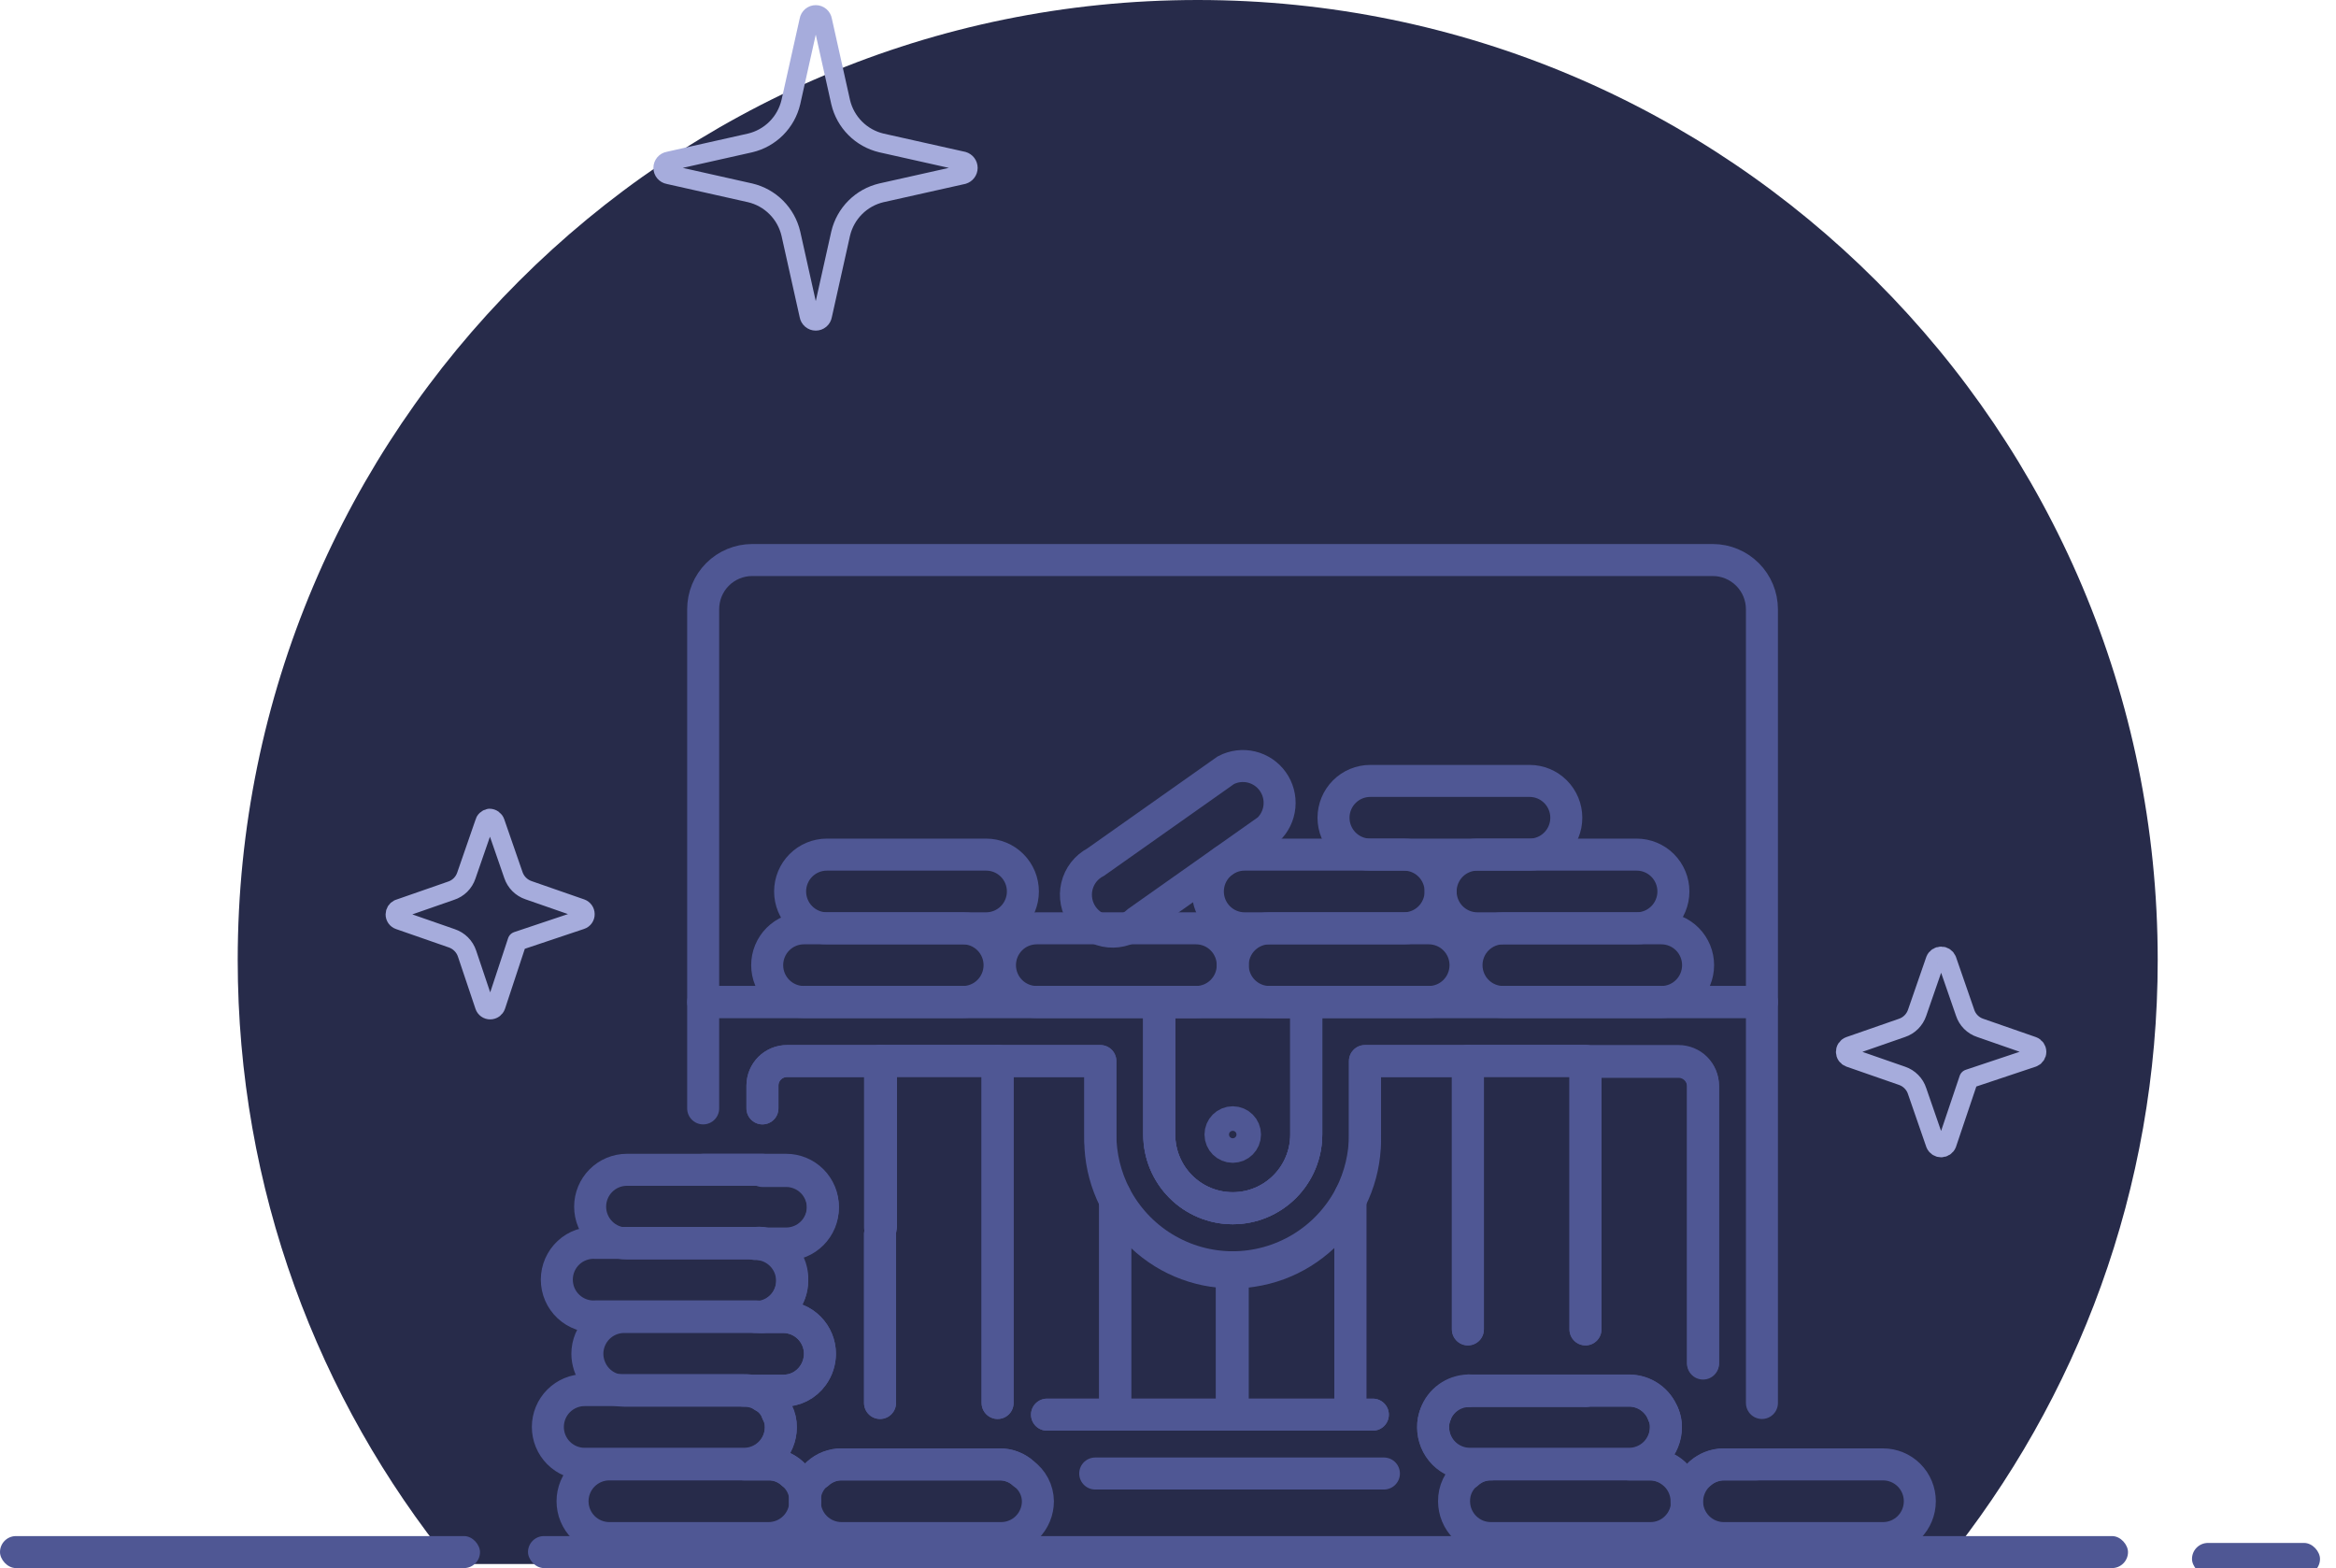 <svg width="146" height="98" viewBox="0 0 146 98" fill="none" xmlns="http://www.w3.org/2000/svg">
<g clip-path="url(#clip0)">
<path d="M74.857 0C41.72 0 14.857 26.863 14.857 60C14.857 74.302 19.861 87.436 28.214 97.745H121.5C129.853 87.436 134.857 74.302 134.857 60C134.857 26.863 107.994 0 74.857 0Z" fill="#272B4A"/>
<rect x="33" y="96" width="100" height="2" rx="1" fill="#4F5794"/>
<rect y="96" width="30" height="2" rx="1" fill="#4F5794"/>
<rect x="137" y="96.429" width="8" height="2" rx="1" fill="#4F5794"/>
</g>
<path d="M86.495 92.09H68.451" stroke="#4F5794" stroke-width="2" stroke-linecap="round" stroke-linejoin="round"/>
<path d="M65.438 88.412H69.698H77.047H84.395H85.803" stroke="#4F5794" stroke-width="2" stroke-linecap="round" stroke-linejoin="round"/>
<path d="M89.718 88.412C89.617 88.668 89.566 88.942 89.57 89.217C89.57 89.828 89.811 90.414 90.242 90.846C90.673 91.277 91.257 91.52 91.867 91.52H93.201C92.652 91.512 92.121 91.716 91.718 92.09" stroke="#4F5794" stroke-width="2" stroke-linecap="round" stroke-linejoin="round"/>
<path d="M48.58 88.289C48.728 88.575 48.805 88.894 48.802 89.217C48.802 89.828 48.56 90.414 48.129 90.846C47.698 91.277 47.114 91.52 46.505 91.52H48.036C48.585 91.512 49.116 91.716 49.518 92.09" stroke="#4F5794" stroke-width="2" stroke-linecap="round" stroke-linejoin="round"/>
<path d="M51.136 92.09C51.535 91.726 52.054 91.523 52.593 91.52H62.473C63.025 91.514 63.559 91.718 63.968 92.09" stroke="#4F5794" stroke-width="2" stroke-linecap="round" stroke-linejoin="round"/>
<path d="M47.653 73.109H43.973" stroke="#4F5794" stroke-width="2" stroke-linecap="round" stroke-linejoin="round"/>
<path d="M47.653 69.271V67.835C47.657 67.43 47.819 67.043 48.106 66.757C48.393 66.472 48.781 66.312 49.185 66.312H68.772V70.905C68.729 72.021 68.911 73.134 69.307 74.177C69.704 75.22 70.306 76.173 71.078 76.977C71.85 77.782 72.776 78.422 73.8 78.859C74.825 79.296 75.927 79.521 77.041 79.521C78.154 79.521 79.256 79.296 80.281 78.859C81.306 78.422 82.232 77.782 83.004 76.977C83.776 76.173 84.378 75.22 84.774 74.177C85.17 73.134 85.352 72.021 85.309 70.905V66.312H104.909C105.313 66.312 105.701 66.472 105.988 66.757C106.274 67.043 106.437 67.43 106.44 67.835V85.169" stroke="#4F5794" stroke-width="2" stroke-linecap="round" stroke-linejoin="round"/>
<path d="M106.255 92.09C106.659 91.718 107.189 91.515 107.737 91.52H109.763" stroke="#4F5794" stroke-width="2" stroke-linecap="round" stroke-linejoin="round"/>
<path d="M110.121 87.682V62.622H81.641V70.905C81.641 71.51 81.522 72.109 81.291 72.668C81.061 73.227 80.722 73.734 80.296 74.162C79.869 74.59 79.362 74.929 78.805 75.161C78.248 75.392 77.65 75.511 77.047 75.511C76.444 75.511 75.846 75.392 75.289 75.161C74.731 74.929 74.225 74.59 73.798 74.162C73.372 73.734 73.033 73.227 72.802 72.668C72.571 72.109 72.453 71.51 72.453 70.905V62.622H43.948V69.271" stroke="#4F5794" stroke-width="2" stroke-linecap="round" stroke-linejoin="round"/>
<path d="M104.637 92.09C104.233 91.718 103.703 91.515 103.155 91.52H101.821C102.126 91.52 102.428 91.46 102.709 91.341C102.99 91.223 103.245 91.05 103.459 90.833C103.673 90.615 103.841 90.356 103.954 90.073C104.068 89.789 104.123 89.486 104.118 89.18C104.124 88.903 104.069 88.629 103.958 88.375" stroke="#4F5794" stroke-width="2" stroke-linecap="round" stroke-linejoin="round"/>
<path d="M72.452 70.905V62.622H81.641V70.905C81.641 71.51 81.522 72.109 81.291 72.668C81.06 73.227 80.722 73.734 80.295 74.162C79.868 74.59 79.362 74.929 78.805 75.161C78.247 75.392 77.65 75.511 77.046 75.511C76.443 75.511 75.846 75.392 75.288 75.161C74.731 74.929 74.224 74.59 73.798 74.162C73.371 73.734 73.033 73.227 72.802 72.668C72.571 72.109 72.452 71.51 72.452 70.905V70.905Z" stroke="#4F5794" stroke-width="2" stroke-linecap="round" stroke-linejoin="round"/>
<path d="M47.653 77.752C47.509 77.74 47.364 77.74 47.221 77.752H47.653Z" stroke="#4F5794" stroke-width="2" stroke-linecap="round" stroke-linejoin="round"/>
<path d="M47.653 82.308H47.221C47.364 82.321 47.509 82.321 47.653 82.308Z" stroke="#4F5794" stroke-width="2" stroke-linecap="round" stroke-linejoin="round"/>
<path d="M47.715 87.273C47.349 87.031 46.918 86.906 46.48 86.914H47.653C47.649 87.037 47.67 87.159 47.715 87.273V87.273Z" stroke="#4F5794" stroke-width="2" stroke-linecap="round" stroke-linejoin="round"/>
<path d="M81.641 62.622V70.905C81.641 71.51 81.522 72.109 81.291 72.668C81.06 73.227 80.722 73.734 80.295 74.162C79.868 74.59 79.362 74.929 78.805 75.161C78.247 75.392 77.65 75.511 77.046 75.511C76.443 75.511 75.846 75.392 75.288 75.161C74.731 74.929 74.224 74.59 73.798 74.162C73.371 73.734 73.033 73.227 72.802 72.668C72.571 72.109 72.452 71.51 72.452 70.905V62.622H81.641Z" stroke="#4F5794" stroke-width="2" stroke-linecap="round" stroke-linejoin="round"/>
<path d="M110.121 38.071V62.622H43.948V38.071C43.948 37.256 44.271 36.475 44.845 35.899C45.42 35.324 46.199 35 47.011 35H107.058C107.869 35.003 108.646 35.328 109.22 35.903C109.794 36.478 110.118 37.257 110.121 38.071Z" stroke="#4F5794" stroke-width="2" stroke-linecap="round" stroke-linejoin="round"/>
<path d="M99.092 86.914H101.821C102.288 86.914 102.743 87.058 103.125 87.326C103.507 87.594 103.798 87.973 103.958 88.412" stroke="#4F5794" stroke-width="2" stroke-linecap="round" stroke-linejoin="round"/>
<path d="M106.44 85.218V67.885C106.437 67.48 106.274 67.092 105.987 66.807C105.7 66.522 105.313 66.362 104.909 66.362H99.092V83.076" stroke="#4F5794" stroke-width="2" stroke-linecap="round" stroke-linejoin="round"/>
<path d="M91.744 83.089V66.3H99.092V83.089" stroke="#4F5794" stroke-width="2" stroke-linecap="round" stroke-linejoin="round"/>
<path d="M91.744 86.939C91.784 86.925 91.827 86.925 91.867 86.939H99.092" stroke="#4F5794" stroke-width="2" stroke-linecap="round" stroke-linejoin="round"/>
<path d="M85.803 88.412H84.395V74.719C84.997 73.538 85.31 72.231 85.309 70.905V66.312H91.743V83.076" stroke="#4F5794" stroke-width="2" stroke-linecap="round" stroke-linejoin="round"/>
<path d="M91.744 86.939C91.298 86.954 90.867 87.102 90.506 87.365C90.145 87.628 89.871 87.992 89.718 88.412" stroke="#4F5794" stroke-width="2" stroke-linecap="round" stroke-linejoin="round"/>
<path d="M84.395 74.719V88.412H76.985V79.201C78.512 79.209 80.012 78.795 81.319 78.005C82.627 77.214 83.691 76.077 84.395 74.719V74.719Z" stroke="#4F5794" stroke-width="2" stroke-linecap="round" stroke-linejoin="round"/>
<path d="M77.047 79.201V88.412H69.698V74.719C70.397 76.068 71.451 77.2 72.747 77.99C74.043 78.781 75.53 79.199 77.047 79.201V79.201Z" stroke="#4F5794" stroke-width="2" stroke-linecap="round" stroke-linejoin="round"/>
<path d="M62.35 87.682V66.312H68.772V70.905C68.775 72.232 69.093 73.539 69.698 74.719V88.412H65.437" stroke="#4F5794" stroke-width="2" stroke-linecap="round" stroke-linejoin="round"/>
<path d="M55.002 87.682V85.503V83.708V77.133" stroke="#4F5794" stroke-width="2" stroke-linecap="round" stroke-linejoin="round"/>
<path d="M55.002 76.712V66.3H62.35V87.682" stroke="#4F5794" stroke-width="2" stroke-linecap="round" stroke-linejoin="round"/>
<path d="M55.002 87.682V85.503V83.708V77.133" stroke="#4F5794" stroke-width="2" stroke-linecap="round" stroke-linejoin="round"/>
<path d="M48.579 88.288C48.42 87.858 48.113 87.499 47.715 87.273C47.669 87.159 47.648 87.037 47.653 86.914H48.95C49.311 86.918 49.668 86.835 49.991 86.671C50.313 86.507 50.592 86.268 50.802 85.973C51.088 85.577 51.244 85.101 51.247 84.611C51.247 84.001 51.005 83.415 50.574 82.983C50.143 82.551 49.559 82.308 48.95 82.308H47.653C48.175 82.205 48.646 81.924 48.984 81.512C49.322 81.1 49.507 80.582 49.507 80.049C49.507 79.515 49.322 78.998 48.984 78.586C48.646 78.174 48.175 77.892 47.653 77.789V77.789H49.135C49.744 77.789 50.328 77.547 50.759 77.115C51.19 76.683 51.432 76.097 51.432 75.486C51.432 74.876 51.19 74.29 50.759 73.858C50.328 73.426 49.744 73.183 49.135 73.183H47.653" stroke="#4F5794" stroke-width="2" stroke-linecap="round" stroke-linejoin="round"/>
<path d="M47.653 69.271V67.835C47.657 67.43 47.819 67.043 48.106 66.757C48.393 66.472 48.781 66.312 49.185 66.312H55.063V76.712" stroke="#4F5794" stroke-width="2" stroke-linecap="round" stroke-linejoin="round"/>
<path d="M77.047 71.673C77.47 71.673 77.813 71.329 77.813 70.905C77.813 70.481 77.47 70.138 77.047 70.138C76.624 70.138 76.281 70.481 76.281 70.905C76.281 71.329 76.624 71.673 77.047 71.673Z" stroke="#4F5794" stroke-width="2" stroke-linecap="round" stroke-linejoin="round"/>
<path d="M50.333 93.823C50.333 94.434 50.091 95.02 49.66 95.452C49.229 95.883 48.645 96.126 48.036 96.126H38.081C37.472 96.126 36.888 95.883 36.457 95.452C36.026 95.02 35.784 94.434 35.784 93.823C35.784 93.213 36.026 92.627 36.457 92.195C36.888 91.763 37.472 91.52 38.081 91.52H48.036C48.584 91.512 49.115 91.716 49.518 92.09C49.776 92.297 49.984 92.561 50.126 92.862C50.267 93.162 50.338 93.491 50.333 93.823V93.823Z" stroke="#4F5794" stroke-width="2" stroke-miterlimit="10"/>
<path d="M48.802 89.18C48.802 89.791 48.56 90.376 48.129 90.808C47.698 91.24 47.114 91.483 46.505 91.483H36.538C35.929 91.483 35.344 91.24 34.913 90.808C34.483 90.376 34.241 89.791 34.241 89.18C34.241 88.569 34.483 87.983 34.913 87.552C35.344 87.12 35.929 86.877 36.538 86.877H46.492C46.931 86.869 47.361 86.994 47.727 87.236C48.126 87.462 48.432 87.821 48.592 88.251C48.736 88.539 48.808 88.858 48.802 89.18V89.18Z" stroke="#4F5794" stroke-width="2" stroke-miterlimit="10"/>
<path d="M51.247 84.611C51.243 85.101 51.088 85.577 50.802 85.973C50.592 86.268 50.313 86.507 49.991 86.671C49.668 86.835 49.311 86.918 48.95 86.914H39.008C38.646 86.917 38.289 86.834 37.967 86.67C37.645 86.506 37.366 86.267 37.155 85.973C36.869 85.577 36.714 85.101 36.71 84.611C36.71 84.001 36.953 83.415 37.383 82.983C37.814 82.551 38.398 82.308 39.008 82.308H48.962C49.569 82.312 50.15 82.556 50.578 82.987C51.006 83.419 51.247 84.003 51.247 84.611V84.611Z" stroke="#4F5794" stroke-width="2" stroke-miterlimit="10"/>
<path d="M49.518 80.018C49.518 80.552 49.332 81.071 48.991 81.482C48.651 81.894 48.177 82.173 47.653 82.271C47.509 82.284 47.364 82.284 47.221 82.271H37.266C36.951 82.294 36.635 82.252 36.337 82.147C36.039 82.042 35.766 81.877 35.534 81.661C35.303 81.446 35.118 81.185 34.992 80.895C34.866 80.604 34.801 80.291 34.801 79.974C34.801 79.658 34.866 79.344 34.992 79.054C35.118 78.764 35.303 78.503 35.534 78.287C35.766 78.072 36.039 77.906 36.337 77.802C36.635 77.697 36.951 77.654 37.266 77.678H47.221C47.364 77.665 47.509 77.665 47.653 77.678C48.192 77.778 48.677 78.07 49.02 78.5C49.362 78.93 49.539 79.468 49.518 80.018V80.018Z" stroke="#4F5794" stroke-width="2" stroke-miterlimit="10"/>
<path d="M51.432 75.412C51.432 76.023 51.19 76.609 50.76 77.041C50.329 77.473 49.745 77.715 49.135 77.715H39.181C38.572 77.715 37.987 77.473 37.557 77.041C37.126 76.609 36.884 76.023 36.884 75.412C36.884 74.802 37.126 74.216 37.557 73.784C37.987 73.352 38.572 73.109 39.181 73.109H49.135C49.745 73.109 50.329 73.352 50.76 73.784C51.19 74.216 51.432 74.802 51.432 75.412Z" stroke="#4F5794" stroke-width="2" stroke-miterlimit="10"/>
<path d="M64.869 93.823C64.869 94.434 64.627 95.02 64.196 95.452C63.766 95.883 63.181 96.126 62.572 96.126H52.593C51.984 96.126 51.4 95.883 50.969 95.452C50.538 95.02 50.296 94.434 50.296 93.823C50.289 93.492 50.357 93.163 50.496 92.863C50.636 92.562 50.842 92.298 51.099 92.09C51.507 91.718 52.041 91.514 52.593 91.52H62.473C63.025 91.514 63.559 91.718 63.968 92.09C64.243 92.288 64.468 92.548 64.624 92.849C64.781 93.15 64.865 93.484 64.869 93.823Z" stroke="#4F5794" stroke-width="2" stroke-miterlimit="10"/>
<path d="M105.44 93.823C105.442 94.125 105.384 94.424 105.27 94.704C105.156 94.983 104.988 95.237 104.775 95.451C104.563 95.665 104.311 95.835 104.033 95.951C103.754 96.067 103.456 96.126 103.155 96.126H93.201C92.897 96.129 92.596 96.072 92.314 95.958C92.033 95.844 91.777 95.675 91.561 95.46C91.345 95.246 91.173 94.991 91.056 94.71C90.939 94.429 90.879 94.128 90.879 93.823C90.874 93.491 90.945 93.162 91.086 92.862C91.228 92.561 91.436 92.297 91.694 92.09C92.097 91.716 92.628 91.512 93.176 91.52H103.131C103.736 91.53 104.313 91.776 104.74 92.206C105.167 92.636 105.409 93.217 105.415 93.823H105.44Z" stroke="#4F5794" stroke-width="2" stroke-miterlimit="10"/>
<path d="M104.118 89.18C104.118 89.791 103.876 90.377 103.445 90.809C103.014 91.24 102.43 91.483 101.821 91.483H91.867C91.257 91.483 90.673 91.24 90.242 90.809C89.811 90.377 89.57 89.791 89.57 89.18C89.566 88.905 89.617 88.632 89.718 88.376C89.87 87.955 90.144 87.591 90.505 87.328C90.866 87.066 91.297 86.917 91.743 86.902C91.783 86.888 91.827 86.888 91.867 86.902H101.821C102.287 86.902 102.743 87.045 103.125 87.313C103.507 87.581 103.798 87.961 103.958 88.4C104.065 88.646 104.12 88.912 104.118 89.18V89.18Z" stroke="#4F5794" stroke-width="2" stroke-miterlimit="10"/>
<path d="M119.989 93.823C119.989 94.434 119.747 95.02 119.316 95.451C118.885 95.883 118.301 96.126 117.691 96.126H107.737C107.128 96.126 106.544 95.883 106.113 95.451C105.682 95.02 105.44 94.434 105.44 93.823C105.453 93.216 105.699 92.638 106.127 92.209C106.555 91.779 107.132 91.533 107.737 91.52H117.691C118.301 91.52 118.885 91.763 119.316 92.195C119.747 92.626 119.989 93.212 119.989 93.823V93.823Z" stroke="#4F5794" stroke-width="2" stroke-miterlimit="10"/>
<path d="M62.473 60.319C62.473 60.93 62.231 61.516 61.8 61.948C61.37 62.38 60.785 62.622 60.176 62.622H50.246C49.637 62.622 49.053 62.38 48.622 61.948C48.191 61.516 47.949 60.93 47.949 60.319C47.949 59.709 48.191 59.123 48.622 58.691C49.053 58.259 49.637 58.017 50.246 58.017H60.201C60.806 58.023 61.384 58.269 61.809 58.7C62.234 59.131 62.473 59.713 62.473 60.319V60.319Z" stroke="#4F5794" stroke-width="2" stroke-miterlimit="10"/>
<path d="M77.047 60.319C77.047 60.93 76.805 61.516 76.374 61.948C75.943 62.38 75.359 62.622 74.749 62.622H64.795C64.493 62.622 64.195 62.563 63.916 62.447C63.637 62.331 63.384 62.162 63.171 61.948C62.958 61.734 62.788 61.48 62.673 61.201C62.557 60.921 62.498 60.622 62.498 60.319C62.498 60.017 62.557 59.718 62.673 59.438C62.788 59.159 62.958 58.905 63.171 58.691C63.384 58.477 63.637 58.307 63.916 58.192C64.195 58.076 64.493 58.017 64.795 58.017H74.749C75.359 58.017 75.943 58.259 76.374 58.691C76.805 59.123 77.047 59.709 77.047 60.319V60.319Z" stroke="#4F5794" stroke-width="2" stroke-miterlimit="10"/>
<path d="M91.595 60.319C91.595 60.93 91.353 61.516 90.922 61.948C90.491 62.38 89.907 62.622 89.298 62.622H79.344C78.734 62.622 78.15 62.38 77.719 61.948C77.288 61.516 77.046 60.93 77.046 60.319C77.046 59.709 77.288 59.123 77.719 58.691C78.15 58.259 78.734 58.017 79.344 58.017H89.298C89.907 58.017 90.491 58.259 90.922 58.691C91.353 59.123 91.595 59.709 91.595 60.319Z" stroke="#4F5794" stroke-width="2" stroke-miterlimit="10"/>
<path d="M106.131 60.319C106.131 60.93 105.889 61.516 105.458 61.948C105.028 62.38 104.443 62.622 103.834 62.622H93.954C93.345 62.622 92.76 62.38 92.33 61.948C91.899 61.516 91.657 60.93 91.657 60.319C91.657 59.709 91.899 59.123 92.33 58.691C92.76 58.259 93.345 58.017 93.954 58.017H103.834C104.443 58.017 105.028 58.259 105.458 58.691C105.889 59.123 106.131 59.709 106.131 60.319Z" stroke="#4F5794" stroke-width="2" stroke-miterlimit="10"/>
<path d="M77.788 58.017C77.179 58.017 76.594 57.774 76.163 57.342C75.733 56.91 75.491 56.324 75.491 55.714C75.491 55.103 75.733 54.517 76.163 54.085C76.594 53.653 77.179 53.411 77.788 53.411H87.742C88.351 53.411 88.936 53.653 89.367 54.085C89.797 54.517 90.039 55.103 90.039 55.714C90.039 56.324 89.797 56.91 89.367 57.342C88.936 57.774 88.351 58.017 87.742 58.017H77.788Z" stroke="#4F5794" stroke-width="2" stroke-miterlimit="10"/>
<path d="M85.642 53.411C85.033 53.411 84.449 53.168 84.018 52.736C83.587 52.304 83.345 51.718 83.345 51.108C83.345 50.497 83.587 49.911 84.018 49.479C84.449 49.047 85.033 48.805 85.642 48.805H95.597C96.206 48.805 96.79 49.047 97.221 49.479C97.652 49.911 97.894 50.497 97.894 51.108C97.894 51.718 97.652 52.304 97.221 52.736C96.79 53.168 96.206 53.411 95.597 53.411H85.642Z" stroke="#4F5794" stroke-width="2" stroke-miterlimit="10"/>
<path d="M51.679 58.017C51.07 58.017 50.486 57.774 50.055 57.342C49.624 56.91 49.382 56.324 49.382 55.714C49.382 55.103 49.624 54.517 50.055 54.085C50.486 53.653 51.07 53.411 51.679 53.411H61.634C62.243 53.411 62.827 53.653 63.258 54.085C63.689 54.517 63.931 55.103 63.931 55.714C63.931 56.324 63.689 56.91 63.258 57.342C62.827 57.774 62.243 58.017 61.634 58.017H51.679Z" stroke="#4F5794" stroke-width="2" stroke-miterlimit="10"/>
<path d="M71.118 57.596C70.88 57.822 70.596 57.994 70.285 58.1C69.975 58.207 69.645 58.245 69.318 58.214C68.992 58.182 68.676 58.08 68.392 57.915C68.107 57.751 67.862 57.527 67.671 57.259C67.481 56.991 67.35 56.685 67.287 56.362C67.224 56.039 67.231 55.707 67.307 55.387C67.383 55.067 67.527 54.767 67.728 54.507C67.93 54.248 68.185 54.034 68.476 53.882L76.614 48.137C77.106 47.879 77.674 47.808 78.214 47.937C78.753 48.066 79.228 48.386 79.55 48.839C79.872 49.292 80.02 49.847 79.966 50.4C79.913 50.954 79.661 51.469 79.257 51.851L71.118 57.596Z" stroke="#4F5794" stroke-width="2" stroke-miterlimit="10"/>
<path d="M92.336 58.017C91.727 58.017 91.143 57.774 90.712 57.342C90.281 56.91 90.039 56.324 90.039 55.714C90.039 55.103 90.281 54.517 90.712 54.085C91.143 53.653 91.727 53.411 92.336 53.411H102.29C102.9 53.411 103.484 53.653 103.915 54.085C104.346 54.517 104.588 55.103 104.588 55.714C104.588 56.324 104.346 56.91 103.915 57.342C103.484 57.774 102.9 58.017 102.29 58.017H92.336Z" stroke="#4F5794" stroke-width="2" stroke-miterlimit="10"/>
<path d="M52.541 14.6C52.687 13.981 53.002 13.414 53.451 12.964C53.9 12.514 54.465 12.198 55.083 12.052L60.19 10.909C60.28 10.883 60.36 10.828 60.416 10.752C60.472 10.677 60.503 10.586 60.503 10.492C60.503 10.398 60.472 10.306 60.416 10.231C60.36 10.155 60.28 10.101 60.19 10.075L55.083 8.932C54.465 8.785 53.9 8.469 53.451 8.019C53.002 7.569 52.687 7.003 52.541 6.383L51.401 1.274C51.385 1.176 51.334 1.086 51.258 1.021C51.181 0.956 51.085 0.921 50.985 0.921C50.885 0.921 50.788 0.956 50.712 1.021C50.636 1.086 50.585 1.176 50.569 1.274L49.429 6.383C49.283 7.003 48.968 7.569 48.519 8.019C48.07 8.469 47.505 8.785 46.886 8.932L41.791 10.075C41.692 10.091 41.603 10.142 41.538 10.218C41.473 10.295 41.438 10.392 41.438 10.492C41.438 10.592 41.473 10.689 41.538 10.765C41.603 10.841 41.692 10.892 41.791 10.909L46.886 12.052C47.505 12.198 48.07 12.514 48.519 12.964C48.968 13.414 49.283 13.981 49.429 14.6L50.569 19.709C50.585 19.808 50.636 19.897 50.712 19.962C50.788 20.027 50.885 20.062 50.985 20.062C51.085 20.062 51.181 20.027 51.258 19.962C51.334 19.897 51.385 19.808 51.401 19.709L52.541 14.6Z" stroke="#A6ACDC" stroke-width="1.2" stroke-linecap="round" stroke-linejoin="round"/>
<path d="M32.326 58.823L36.316 57.486C36.391 57.462 36.455 57.414 36.5 57.35C36.545 57.286 36.569 57.21 36.567 57.132C36.567 57.054 36.543 56.978 36.498 56.915C36.453 56.851 36.389 56.803 36.316 56.777L33.033 55.635C32.813 55.56 32.613 55.436 32.449 55.271C32.285 55.107 32.161 54.907 32.087 54.686L30.947 51.395C30.921 51.321 30.873 51.258 30.81 51.213C30.747 51.168 30.671 51.143 30.594 51.143C30.519 51.153 30.45 51.186 30.395 51.237C30.34 51.288 30.302 51.355 30.286 51.429L29.146 54.72C29.071 54.942 28.946 55.144 28.78 55.309C28.613 55.474 28.411 55.597 28.188 55.669L24.905 56.812C24.844 56.843 24.793 56.89 24.756 56.949C24.72 57.007 24.701 57.074 24.7 57.143C24.698 57.221 24.722 57.298 24.767 57.362C24.812 57.425 24.877 57.473 24.951 57.497L28.234 58.64C28.457 58.715 28.659 58.84 28.825 59.007C28.992 59.174 29.117 59.377 29.191 59.6L30.286 62.857C30.31 62.932 30.358 62.996 30.421 63.041C30.485 63.087 30.561 63.11 30.639 63.109C30.717 63.108 30.792 63.084 30.856 63.039C30.919 62.994 30.967 62.931 30.993 62.857L32.326 58.823Z" stroke="#A6ACDC" stroke-width="1.2" stroke-linecap="round" stroke-linejoin="round"/>
<path d="M123.048 67.429L127.049 66.092C127.121 66.065 127.184 66.017 127.228 65.954C127.272 65.89 127.296 65.815 127.296 65.737C127.296 65.66 127.272 65.585 127.228 65.521C127.184 65.458 127.121 65.409 127.049 65.383L123.766 64.24C123.545 64.168 123.344 64.044 123.18 63.879C123.015 63.714 122.892 63.513 122.82 63.292L121.68 60C121.651 59.928 121.601 59.867 121.537 59.824C121.473 59.781 121.398 59.758 121.32 59.758C121.243 59.758 121.168 59.781 121.104 59.824C121.04 59.867 120.99 59.928 120.961 60L119.821 63.292C119.747 63.512 119.623 63.712 119.459 63.877C119.295 64.042 119.095 64.166 118.875 64.24L115.592 65.383C115.519 65.409 115.457 65.458 115.413 65.521C115.368 65.585 115.345 65.66 115.345 65.737C115.345 65.815 115.368 65.89 115.413 65.954C115.457 66.017 115.519 66.065 115.592 66.092L118.875 67.234C119.097 67.309 119.298 67.435 119.462 67.602C119.627 67.768 119.75 67.971 119.821 68.194L120.961 71.486C120.99 71.558 121.04 71.619 121.104 71.662C121.168 71.705 121.243 71.728 121.32 71.728C121.398 71.728 121.473 71.705 121.537 71.662C121.601 71.619 121.651 71.558 121.68 71.486L123.048 67.429Z" stroke="#A6ACDC" stroke-width="1.2" stroke-linecap="round" stroke-linejoin="round"/>
<defs>
<clipPath id="clip0">
<rect width="146" height="98" fill="white"/>
</clipPath>
</defs>
</svg>
